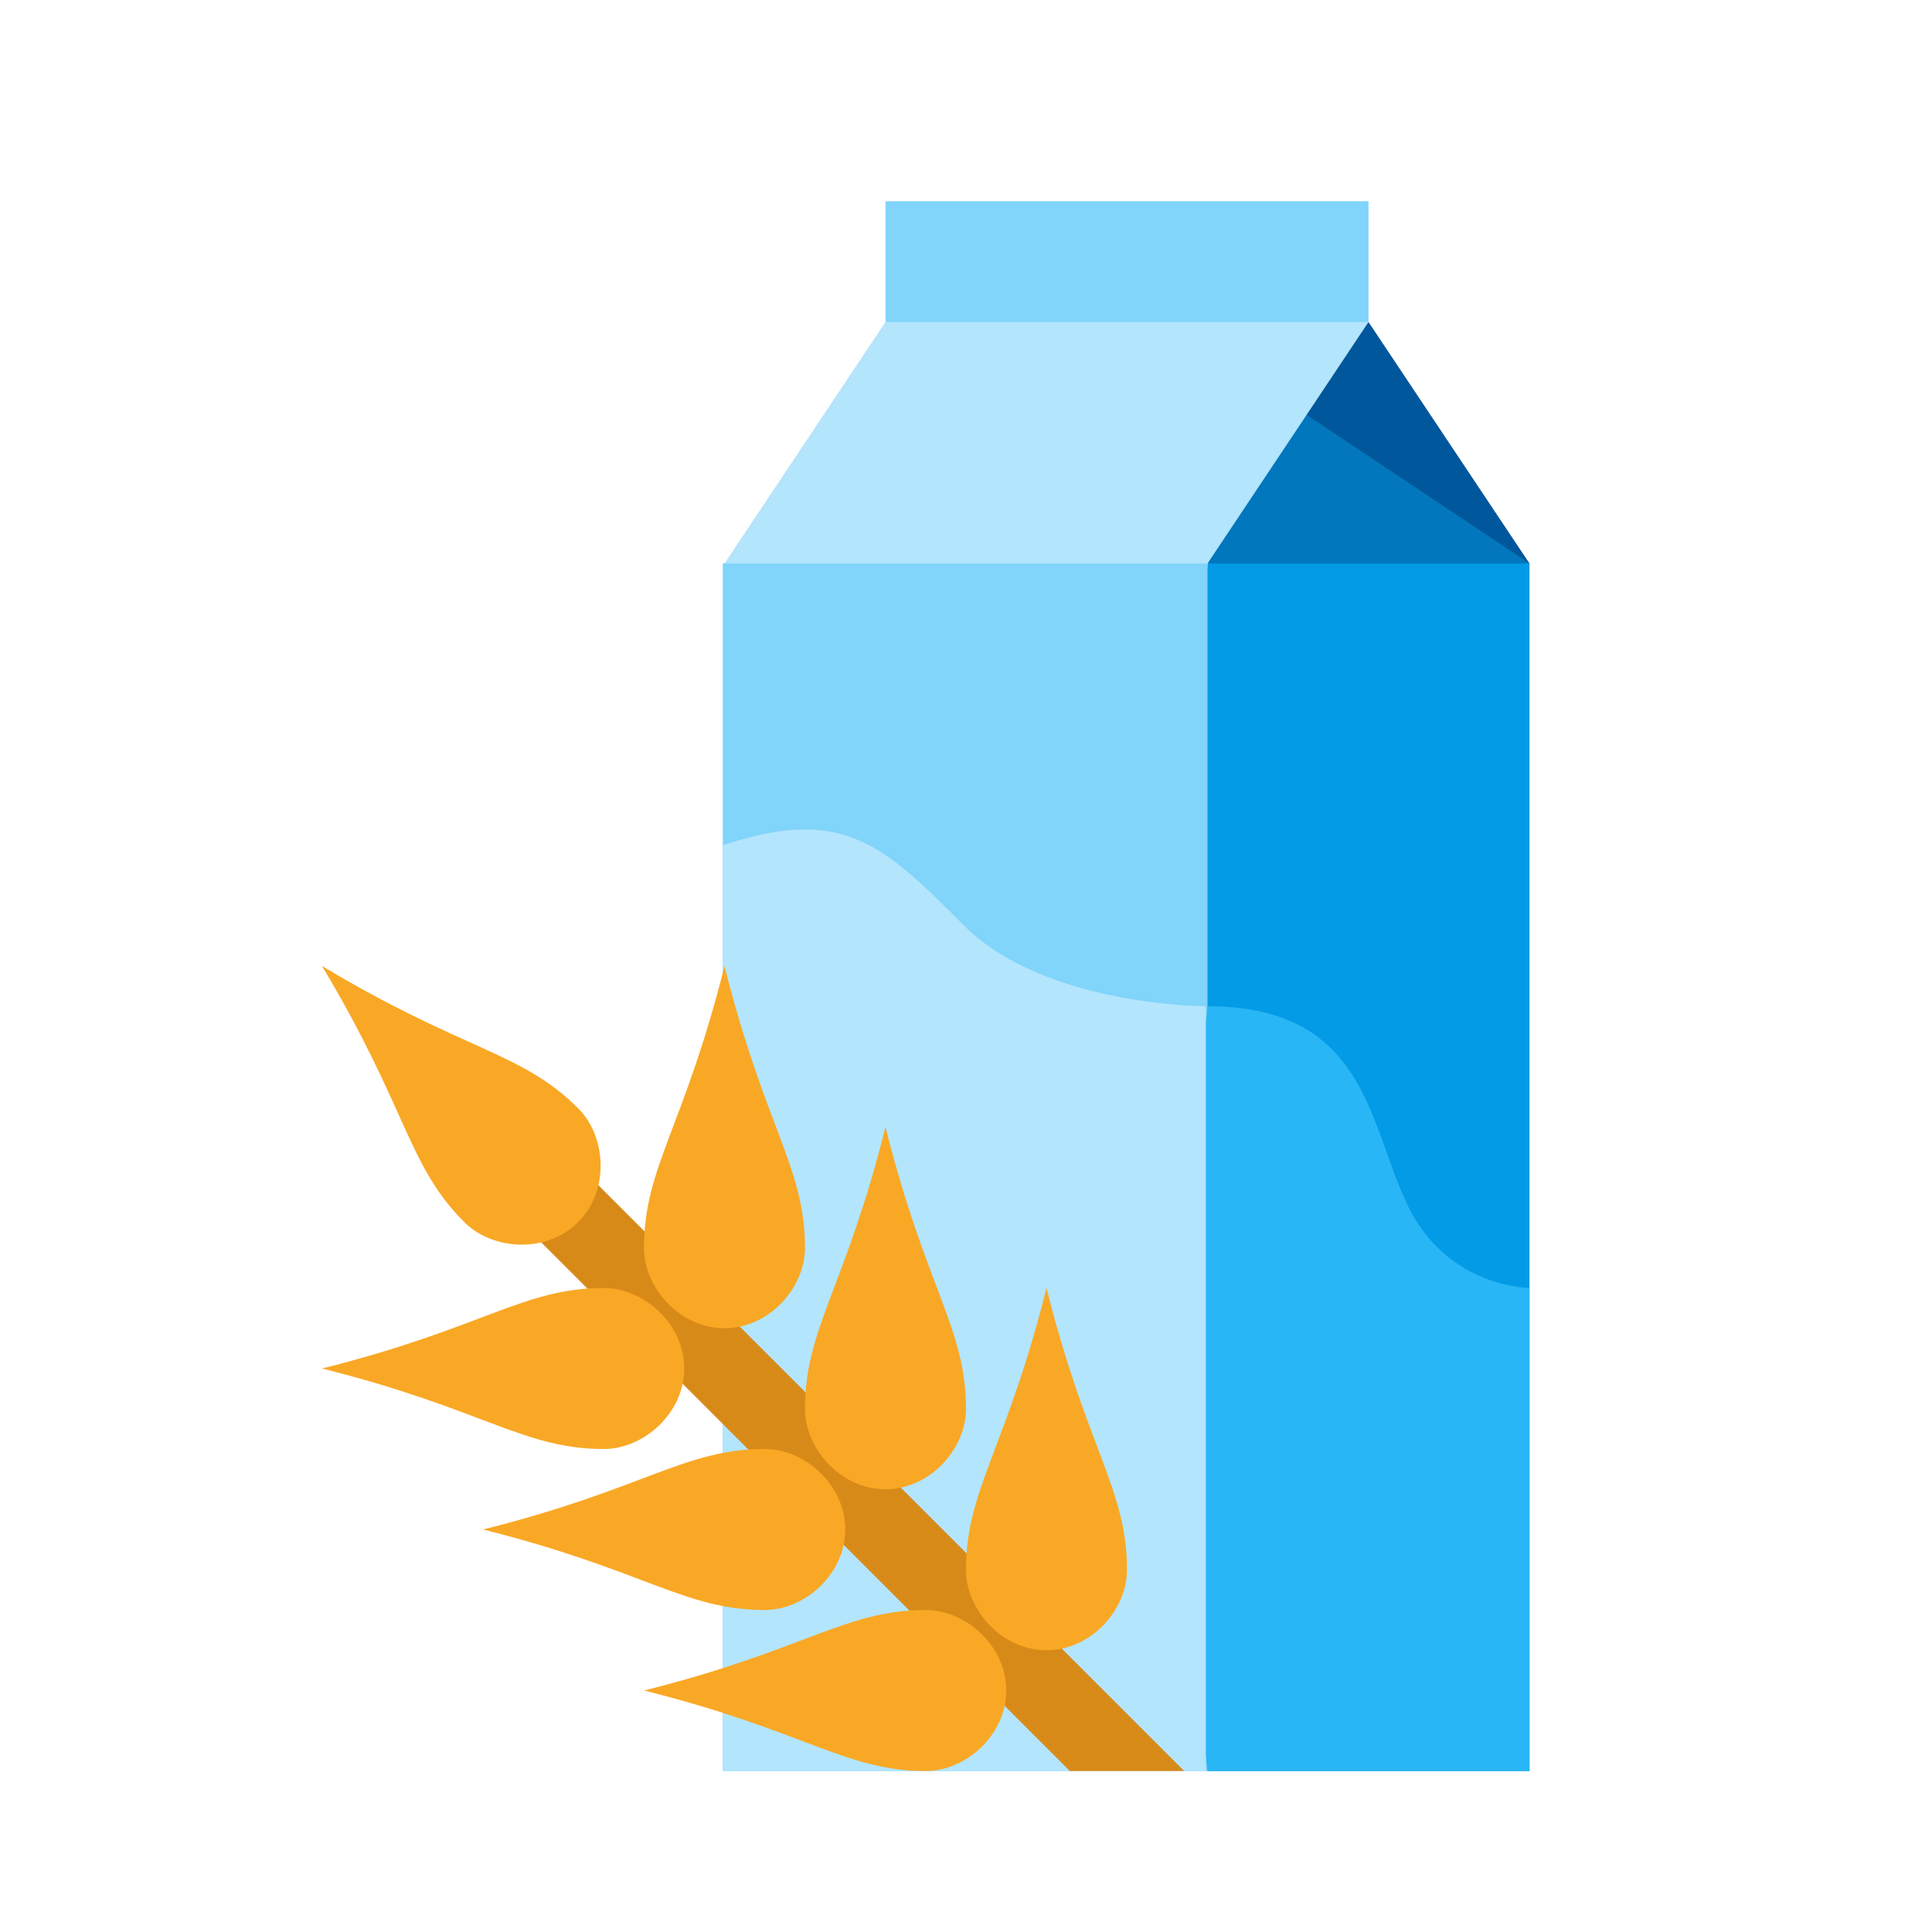 <svg xmlns="http://www.w3.org/2000/svg" xmlns:xlink="http://www.w3.org/1999/xlink" viewBox="0 0 48 48"><polygon fill="#81d4fa" points="34,8 28,9 22,8 22,5 34,5"/><polygon fill="#0277bd" points="38,14 34,15 30,14 30,9 34,9"/><polygon fill="#01579b" points="34,8 32,10 38,14"/><polygon fill="#039be5" points="30,14 29,30 30,44 38,44 38,14"/><polygon fill="#81d4fa" points="24,13 17.958,14 17.958,44 30,44 30,14"/><polygon fill="#b3e5fc" points="22,8 18,14 30,14 34,8"/><path fill="#29b6f6" d="M35,30c-1-2-1-5-5-5l-1,10l1,9h8V32C38,32,36,32,35,30z"/><path fill="#b3e5fc" d="M29.958,25c0,0-4,0-6-2s-3-3-6-2v23h12V25z"/><polygon fill="#d88a19" points="29.42,44 26.58,44 11.29,28.71 12.71,27.29"/><path fill="#f9a825" d="M20,31c0,1-0.895,2-2,2s-2-1-2-2c0-2,1-3,2-7C19,28,20,29,20,31z"/><path fill="#f9a825" d="M14.364,27.536c0.707,0.707,0.781,2.047,0,2.828c-0.781,0.781-2.121,0.707-2.828,0 C10.121,28.95,10.121,27.536,8,24C11.536,26.121,12.95,26.121,14.364,27.536z"/><path fill="#f9a825" d="M15,32c1,0,2,0.895,2,2s-1,2-2,2c-2,0-3-1-7-2C12,33,13,32,15,32z"/><path fill="#f9a825" d="M19,36c1,0,2,0.895,2,2s-1,2-2,2c-2,0-3-1-7-2C16,37,17,36,19,36z"/><path fill="#f9a825" d="M23,40c1,0,2,0.895,2,2s-1,2-2,2c-2,0-3-1-7-2C20,41,21,40,23,40z"/><path fill="#f9a825" d="M24,35c0,1-0.895,2-2,2s-2-1-2-2c0-2,1-3,2-7C23,32,24,33,24,35z"/><path fill="#f9a825" d="M28,39c0,1-0.895,2-2,2s-2-1-2-2c0-2,1-3,2-7C27,36,28,37,28,39z"/></svg>
